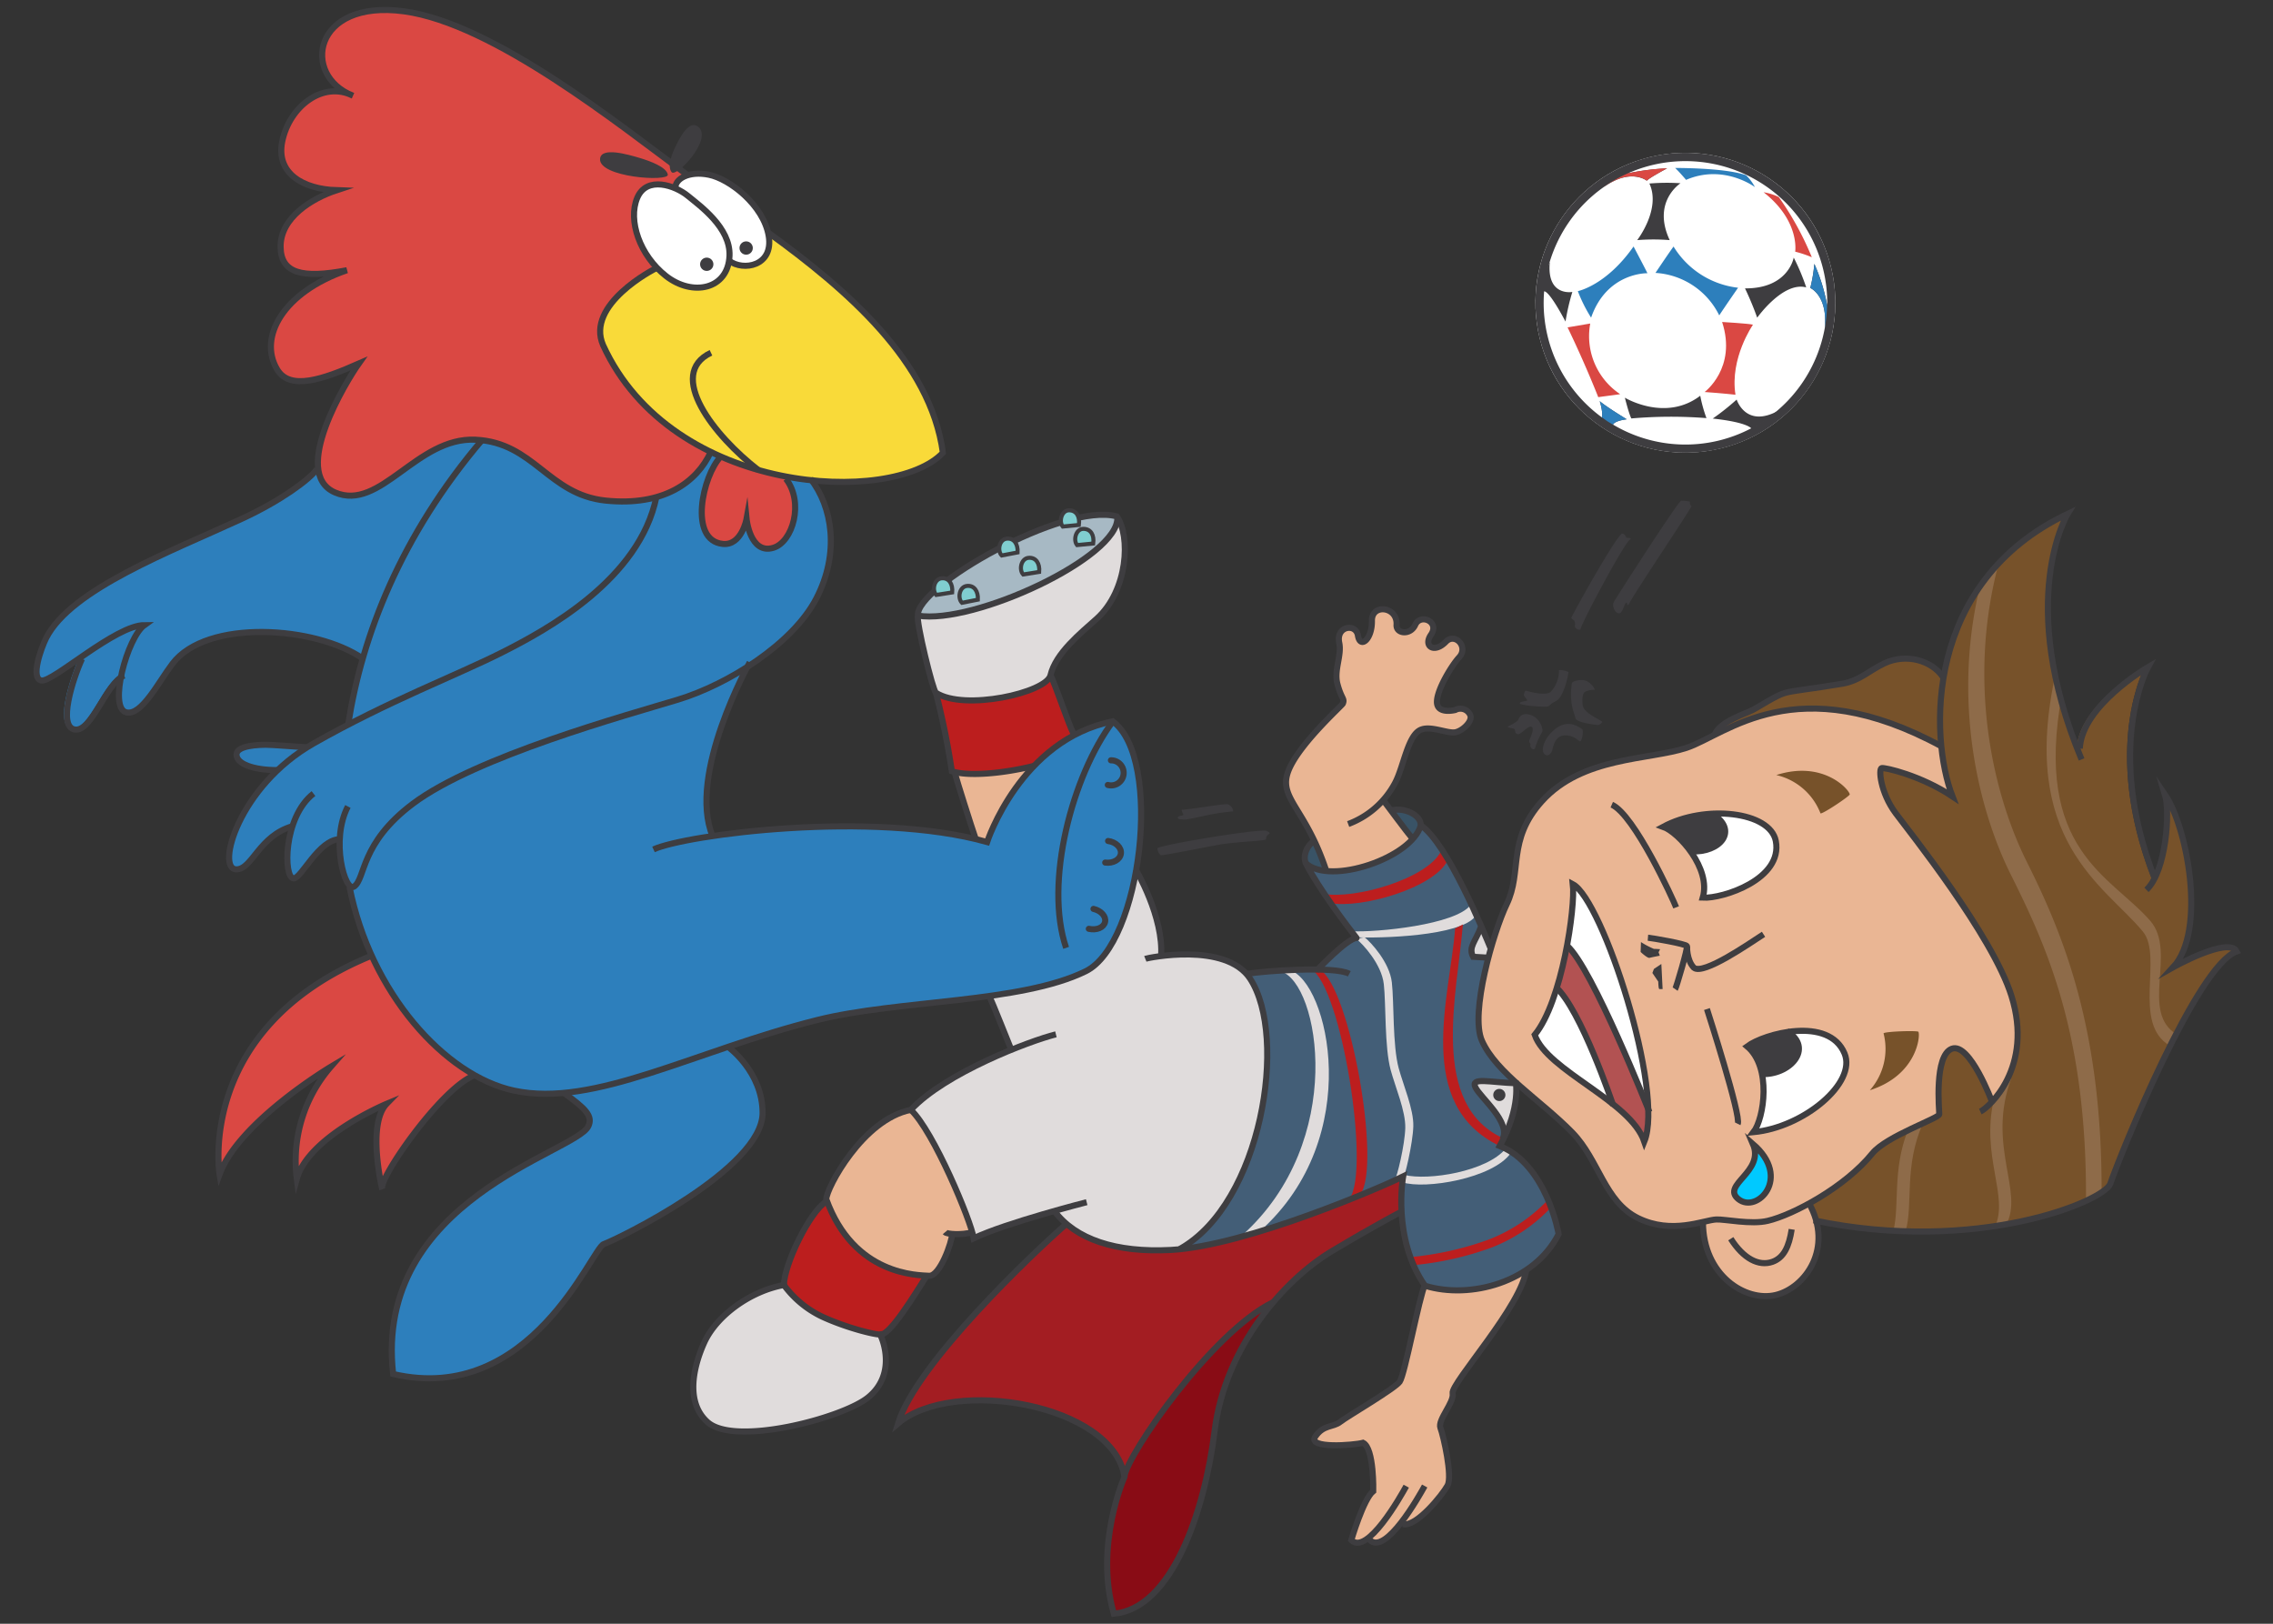 <svg id="Final" xmlns="http://www.w3.org/2000/svg" viewBox="0 0 560 400"><rect x="0" y="0" width="560" height="400" fill="#333333" stroke="none"/><defs><style>.cls-1{fill:#da4843;}.cls-1,.cls-10,.cls-11,.cls-12,.cls-13,.cls-14,.cls-15,.cls-16,.cls-18,.cls-19,.cls-2,.cls-21,.cls-22,.cls-23,.cls-3,.cls-4,.cls-5,.cls-6,.cls-7,.cls-8,.cls-9{fill-rule:evenodd;}.cls-2{fill:#77522a;}.cls-3{fill:#eab694;}.cls-4{fill:#e0dcdc;}.cls-5{fill:#f9da39;}.cls-17,.cls-6{fill:#fff;}.cls-7{fill:#a31d22;}.cls-8{fill:#890c15;}.cls-9{fill:#bc1e1e;}.cls-10{fill:#a7b9c4;}.cls-11{fill:#435e77;}.cls-12,.cls-20{fill:#3e3d40;}.cls-13{fill:#00c9ff;}.cls-14{fill:#b25252;}.cls-15{fill:#8e6b49;}.cls-16{fill:#395366;}.cls-18{fill:#2d7fbc;}.cls-19,.cls-21,.cls-23{fill:none;stroke-width:1.5px;}.cls-19,.cls-21,.cls-22,.cls-23{stroke:#3e3d40;}.cls-19,.cls-21,.cls-22{stroke-miterlimit:10;}.cls-21{stroke-linecap:round;}.cls-22{fill:#80ced0;}.cls-23{stroke-linejoin:round;}</style></defs><title>Super_victor</title><path class="cls-1" d="M91.76,235.78l-0.29-.33C48.13,253.22,54.1,289.28,54.1,289.28c4.76-13,27.44-26.53,27.44-26.53a35.22,35.22,0,0,0-8.42,27.63c2.93-10.43,22.14-18.48,22.14-18.48-4.94,5.12-1.1,21-1.1,21-1.1-2.38,14.47-24.87,22.7-28l-0.09-.1C107,259.24,97.79,248.87,91.76,235.78Z"/><path class="cls-2" d="M535.35,238.29c8.32-9,3.59-34.41-2-42.56,1.3,4.24.33,18.92-4.57,23.48l1.3-2.94c-12.56-32.29-1.63-52-1.63-52s-16.25,9.42-16.79,20c0.37,0.94.74,1.87,1.14,2.83l-1.14-2.77v-0.06c-14.69-37.48-2.29-57.67-2.29-57.67C489.63,136,481.32,152,478.83,167l-0.09-.11c-2.74-4.15-9.09-6-14.5-3.44-3.85,1.83-6,4.22-10.27,5-8.11,1.38-11.91,1.63-14.22,2.29s-6.19,3.3-8.09,4.26-8.14,2.89-9.24,6.1h0l0.91-.45,0.4-.2,0.82-.4,1-.49,0.52-.24,0.78-.35,0.55-.24,0.84-.36,0.53-.22,1.09-.42,0.33-.13,1.47-.52,0.4-.13,1.15-.37,0.52-.15,1.15-.32,0.5-.13,1.51-.35,0.18,0q0.87-.19,1.78-0.34l0.41-.06,1.42-.21,0.56-.07,1.41-.14,0.54,0c0.62,0,1.26-.08,1.9-0.1h0.08c0.68,0,1.38,0,2.09,0l0.5,0,1.64,0.07,0.67,0,1.63,0.15,0.63,0.07c0.73,0.09,1.48.19,2.23,0.32h0.07c0.79,0.13,1.59.29,2.41,0.46l0.65,0.15q0.9,0.2,1.83.44l0.82,0.22q0.91,0.24,1.84.53l0.77,0.23c0.85,0.27,1.71.55,2.58,0.86l0.08,0c0.9,0.32,1.82.67,2.74,1l0.83,0.34q1,0.41,2,.86l1,0.45c0.68,0.31,1.36.64,2.06,1l0.92,0.45c1,0.5,2,1,3,1.58a56.37,56.37,0,0,0,1.08,6.69l0.7,5c-7.54-4.73-15.69-6.55-16.47-6.39s-0.33,6,3.42,11.09l0.41,0.54,0.21,0.28,0.3,0.39,0.3,0.4,0.09,0.12,0.1,0.13,0.51,0.66,1.07,1.4,0,0,0,0,0.43,0.56,0.27,0.36v0l0.12,0.16h0l0.63,0.83v0l0.05,0.07h0v0l1.12,1.49,0.28,0.37,1.12,1.5,0.4,0.54,1.18,1.6,0.35,0.48,1.11,1.52,0.33,0.45,1.28,1.79,0.37,0.51,1.35,1.92,0.31,0.45,0.43,0.61,0,0.07,0.67,1,0.46,0.67,0.15,0.21,0.09,0.13,1.28,1.91h0v0h0l0.05,0.08h0c1.25,1.89,2.48,3.81,3.65,5.72h0l0.6,1h0l0.34,0.57h0l0.54,0.91h0l0.78,1.36,0.08,0.15h0l0.41,0.73h0l0.43,0.78h0q0.47,0.86.91,1.7h0q0.39,0.75.76,1.49l0.14,0.28h0l0.44,0.91h0l0.27,0.58h0l0.49,1.09,0.15,0.34h0q0.51,1.17.92,2.28h0l0.1,0.27c0.18,0.5.35,1,.5,1.46,0.21,0.68.4,1.35,0.56,2h0c0,0.19.09,0.37,0.13,0.56h0c0,0.15.06,0.3,0.1,0.46,0.12,0.54.23,1.07,0.32,1.59s0.19,1.18.25,1.75h0c0,0.11,0,.23,0,0.34h0q0.07,0.74.11,1.45h0c0,0.75,0,1.49,0,2.2h0c0,0.17,0,.32,0,0.49q0,0.89-.15,1.74c0,0.32-.08.64-0.13,1h0c0,0.14,0,.28-0.07.42h0c-0.09.49-.18,1-0.29,1.44h0v0h0c-0.11.45-.23,0.89-0.36,1.33h0l-0.12.38h0q-0.16.51-.34,1h0l-0.11.31h0q-0.23.62-.49,1.2h0l-0.1.23h0q-0.21.47-.44,0.91h0l-0.16.32h0q-0.24.45-.48,0.88h0l-0.09.16h0c-0.19.33-.39,0.65-0.59,1h0l-0.16.24h0l-0.47.67h0l-0.16.23h0c-0.2.27-.4,0.53-0.6,0.78h0a2.35,2.35,0,0,1-.28.29l-0.66.69-0.22-.56c-0.67-.44-1-2.11-1-2.45-1.67-3.74-4.75-9.69-7.61-10.1l-0.28,0H481.4a2.08,2.08,0,0,0-.52.11c-4.4,1.63-3.1,15.17-3.1,16.14s-13,5.38-16.47,9.62c-0.46.58-1,1.14-1.48,1.7l-0.5.52c-0.37.38-.74,0.77-1.13,1.14l-0.6.56c-0.39.36-.79,0.72-1.19,1.07l-0.59.51q-0.68.57-1.38,1.12l-0.47.37q-0.93.72-1.89,1.39h0a67,67,0,0,1-6.33,4,19.23,19.23,0,0,1,1.74,4.25h0c40,8.2,70.94-4.88,72.4-9.1,2.74-7.92,21.36-53.81,31.15-57.24C549,230.62,535.35,238.29,535.35,238.29Z"/><path class="cls-3" d="M240.34,206.69c1,0.23,2,.48,2.91.74a54.17,54.17,0,0,1,13.6-20.73l-21.58,3.83c0.5,1.88,4.05,13.08,5.06,16Z"/><path class="cls-4" d="M308,241.09c-4.36-6.63-15.68-6.34-21.79-5.59l-0.15.2c0.68-8.86-5-19.38-6.1-21.26-2,11.52-6.42,21.9-12.44,24.85-6.27,3.07-14.66,4.82-23.76,6.11,0.75,1.63,4.57,11.15,5.4,13.22-8.62,3.51-19.3,8.91-24.76,14.8,5.6,5.27,14.82,27.34,15.48,31.63,4.64-2.22,13.41-4.9,19.87-6.73,5.22,7,15.13,10.32,28.69,9.61q1-.05,2.15-0.16l0.09-.1C310.87,296.37,317.39,255.38,308,241.09Z"/><path class="cls-1" d="M183.52,53.18c-4.68-3.32-9.16-6.42-13.14-9.33-16.44-12-48.23-38-70.82-41.06S74.18,18.61,86.93,23.65c-7.44-3.72-15.66,2.7-17.41,11.29-1.59,7.84,5.18,11.69,13.42,12-6.11,2-13.93,6.73-13.82,14,0.1,6.38,5.18,7.84,16.34,5.71C69.66,72,63.64,83.12,68.25,91c3.18,5.4,11.38,2.46,20.15-1.39-2.92,4.12-17,27-5.85,31.76s20.08-13.71,34.57-13,17.92,13.61,32.13,15,22.41-4.54,25.87-12l0.73,0.35c-11.33-5.34-21.47-14-27.26-26.63-4.4-10,12.48-18.73,13.15-19l22.67-13.17"/><path class="cls-1" d="M177.59,112.46c-4.52,4.74-8,20.67.49,21.53,4.64,0.48,5.85-6.17,5.85-6.17s0.87,8.8,6.55,7.14c4.87-1.42,7.66-11.24,3.15-17"/><path class="cls-5" d="M170.38,43.85c21.66,15.81,57.8,37.3,61.92,67.68-12.22,13-66.7,10.72-83.71-26.49-4.4-10,12.48-18.73,13.15-19"/><path class="cls-6" d="M189.39,58.15c-1.27-7.62-9.69-14.09-14.74-15.09-4.9-1-8.42,1-8.26,3.36h0c-3.37-1.47-7.72-1.79-9.43,2.32-2.31,5.55.65,14.27,7.13,19.31,6.16,4.79,14.39,3.49,15.51-3.84h0C183.11,66.9,190.63,65.54,189.39,58.15Z"/><path class="cls-7" d="M345.69,289.82c-4.57,2.28-38.49,17.12-57.24,18.1-11.31.59-20.08-1.63-25.71-6.45-8.92,7.79-37,34.64-41.5,49.18,13.54-11.53,53-4.76,55.79,13.16,0,0-7.52,16.8-2.63,33.72,14.17-1.25,22.31-24.82,24.82-45,2.58-20.8,17.15-37.32,29-44.38,10.91-6.52,17-9.65,17-9.65l0.07-.22A41,41,0,0,1,345.69,289.82Z"/><path class="cls-8" d="M313.63,320.82c-14.92,7.27-36,36.73-36.73,42.37h0c0,0.21.1,0.41,0.14,0.61,0,0-7.52,16.8-2.63,33.72,14.17-1.25,22.31-24.82,24.82-45,1.55-12.49,7.42-23.43,14.42-31.71h0Z"/><path class="cls-4" d="M174.3,350.31c-5.58-5-3.41-13.84-.75-19.67C176.61,324,185,318,193.14,316.56a24.89,24.89,0,0,0,9.5,7.83c6.17,2.83,13.25,4.5,14.17,4.33,0.83,1.5,4,10-3,15.58C207.45,349.38,181,356.34,174.3,350.31Z"/><path class="cls-9" d="M203.75,295.83l-0.17.17c-4.1,2.47-10.44,15.65-10.44,20.57a24.9,24.9,0,0,0,9.5,7.83c6.17,2.83,13.25,4.5,14.17,4.33,2.27,0.67,8.88-10.36,11.52-14.47l0,0C224.58,314.05,210.27,313.23,203.75,295.83Z"/><path class="cls-3" d="M239.53,303.55c-1.86-6.47-10-25.32-15.13-30.14-11.79,2.27-20.83,19.34-20.83,22,6.81,18.87,22.68,18.71,25.32,18.87s5.67-8.39,5.67-10.28h0a3.45,3.45,0,0,1-1.72-.42l1.72,0.42A14.69,14.69,0,0,0,239.53,303.55Z"/><path class="cls-9" d="M254.82,188.68a39.67,39.67,0,0,1,9.71-7.48l0-.45c-1.27-2.41-4.4-11.87-5.66-14.4-1,4.31-21.27,8.86-28.24,4.31A188.89,188.89,0,0,1,234.51,190C238.42,191.29,246.62,190.69,254.82,188.68Z"/><path class="cls-4" d="M230.58,170.65c-0.76-.5-4.94-17.6-4.43-19-0.76-7,35.84-28,49-24.44,3.42,4.81,2.79,18.24-4.94,25.2-4,3.58-10.11,8.47-11.4,13.93C257.81,170.65,237.55,175.21,230.58,170.65Z"/><path class="cls-10" d="M275.16,127.22c-13.17-3.55-49.77,17.48-49,24.44,13.8,2.28,49.64-14.44,49.13-24.19v0C275.25,127.38,275.21,127.29,275.16,127.22Z"/><path class="cls-11" d="M367.21,233.53c-1.45-3.46-10.59-25.86-17.17-30.21-2.23,8-22.29,14.83-28.31,9.36,3,6,10.37,15.72,12.48,18.39-2.34.11-9.81,8-9.81,8l0.22-.27a121.09,121.09,0,0,0-17.28,1v0.38a9.75,9.75,0,0,1,.64.83c5.8,8.82,5.53,27.8-.26,43.7h0c-0.2.54-.4,1.08-0.61,1.61l-0.17.43c-0.21.52-.42,1-0.64,1.54l-0.13.3q-0.69,1.56-1.45,3.06l-0.11.21c-0.21.41-.43,0.82-0.66,1.23l-0.4.72q-0.32.56-.64,1.1l-0.5.82c-0.21.33-.41,0.66-0.62,1q-0.53.81-1.09,1.58l-0.55.73c-0.25.33-.5,0.66-0.76,1l-0.57.69c-0.28.34-.57,0.66-0.87,1l-0.51.56c-0.46.48-.92,1-1.4,1.4l-0.33.3q-0.59.54-1.2,1l-0.52.41q-0.56.44-1.14,0.84l-0.5.35c-0.55.37-1.1,0.71-1.67,1l-0.09.09c19.08-1.9,50.69-15.73,55.09-17.93,0,0-2.77,15.17,5.38,26.91C362.16,320.15,378,315.91,384,304c0,0-2.94-17.12-14.51-21.69,4.67-8.49,4.17-14.3,4-15.69-3.63-3.29-6.73-6.62-8.36-10.28-1.94-4.37-.2-14.26,2.17-22.56Z"/><path class="cls-4" d="M366.65,235.93h0c0.19-.72.38-1.43,0.58-2.13l-0.05-.26c-0.35-.83-1.14-2.76-2.23-5.26l-0.13.11c-1.35,3.6-3.15,4.95-1.91,7.31Z"/><path class="cls-9" d="M381.83,297.75a39.71,39.71,0,0,1-14.54,9.65,76.93,76.93,0,0,1-19.05,4.26l-0.63-2a76.93,76.93,0,0,0,19.05-4.26,39.71,39.71,0,0,0,14.54-9.65Z"/><path class="cls-9" d="M356.64,212c-3.37,6.75-21.26,11.92-29,10.46L326,220.18c7.76,1.46,25.65-3.71,29-10.46Z"/><path class="cls-4" d="M363.5,225.69c-3.6,4.95-23.65,5.51-29.61,5.18L333,229.4c6,0.34,25.76-1.57,29.36-6.52Z"/><path class="cls-4" d="M334.18,231.3c1.57,1.24,6.19,6.19,6.75,11.14s0.15,15.46,1.69,21.15c1.12,4.16,3.71,10.12,3.6,14.29s-2.06,12.27-2.63,12.84l1.91,0.11c0.56-.56,2.59-9.22,2.7-13.39s-2.47-10.12-3.6-14.29c-1.54-5.69-1.12-16.2-1.69-21.15s-5.17-9.9-6.75-11.14Z"/><path class="cls-9" d="M332.45,295.32c5.29-7-2-52.42-9.45-56.58l2.14,0.11c7.42,4.16,15.3,48.37,10,55.35Z"/><path class="cls-4" d="M305.9,304.43c26.1-23.29,19.12-62.32,9.67-65.13l2.14-.34c9.45,2.81,18.79,41.06-7.31,64.35Z"/><path class="cls-9" d="M369.5,282.32c-21.19-10.17-12.3-36.6-11-53.59l1.91-1c-1.35,17-8.55,44.66,10.35,52.87Z"/><path class="cls-4" d="M346,289.44c5.84,1.46,20.37-.83,25-6.53l1.18,1.18c-4.38,6.19-21.06,9-26.69,7.16Z"/><path class="cls-3" d="M357.88,343.26c-0.5-2.48,16.88-21.36,18.13-30.39a30.61,30.61,0,0,1-24.94,3.86L351,316.6c-1.57,4-4.92,22.06-6.14,23.77s-12.91,8.52-14.67,9.9-4.14.63-6.14,3.64,9.4,2.13,11.78,1.5c2.76,1.38,2.51,11.91,2.51,11.91-2.38,1.88-5.41,12.07-5.41,12.07,1.16,1.16,2.7.66,4.33-.65l0.2,0.62c1.93,1.93,4.95-.72,7.66-4.19l0.48,0.3c3.38,0.75,9.78-7.27,11-9.53s-1-12.16-1.76-14.17S358.33,345.47,357.88,343.26Z"/><path class="cls-4" d="M370.13,280.7l0.19,0c3.6-7.26,3.37-12.29,3.16-13.88-6.56-.24-11.22-1.55-10,1S372.38,276.54,370.13,280.7Z"/><path class="cls-3" d="M495.56,245.3c-1.94-6.16-6.59-14.15-11.61-21.73h0l-1.3-1.94-0.09-.13-1.27-1.86,0-.07c-5.09-7.38-10.14-13.93-12.79-17.39l-0.13-.17-0.38-.49-0.33-.43-0.19-.25-0.41-.55c-3.75-5.06-4.24-10.93-3.42-11.09s8.93,1.66,16.47,6.39l-0.7-5a56.37,56.37,0,0,1-1.08-6.69c-35.92-19.49-53-2.85-62.79.37-9.23,3-25.69,2.09-35.65,13.18-8.63,9.61-4.74,17.25-8.64,25.34-3.28,6.81-9.12,26.84-6.11,33.61,3.59,8.09,14.38,14.56,22.28,22.64,6.66,6.82,7.88,17,16.2,21.1s16.14,0.49,19.24.33h0.35l-3.62.66c0,13,10.47,19.74,17.94,17.94,7.27-1.76,14.3-11.51,8.21-22.55,5.57-3.07,11.62-7.43,15.6-12.35,3.42-4.24,16.47-8.64,16.47-9.62s-1.3-14.51,3.1-16.14c3.22-1.19,6.88,6,8.61,9.94,0,0,.59,4.07,2.22,2.07C495.31,265.92,499.37,257.42,495.56,245.3Z"/><path class="cls-6" d="M430.44,257.77c4.2-3.13,20.11-7.55,24,1.75,3.05,7.25-10.07,18.23-22.43,19.38C434.62,275.52,436.54,262.88,430.44,257.77Z"/><path class="cls-6" d="M419.51,221.14c4.94,0.27,19.77-4.57,18-13.95-1.39-7.3-17.45-9.08-27.77-3.51C413.51,205,421.64,213.93,419.51,221.14Z"/><path class="cls-2" d="M464.05,254.55c0.48-.48,8.35-0.71,8.58-0.38,0.53,0.79-.21,10.65-11.95,14.4A15.37,15.37,0,0,0,464.05,254.55Z"/><path class="cls-2" d="M448.52,200.38c0.68,0.11,7.21-4.28,7.2-4.68,0-1-6.36-8.54-18.09-4.77A15.37,15.37,0,0,1,448.52,200.38Z"/><path class="cls-12" d="M434.09,264.59c6.89,0.23,12.68-6.24,6.43-10.38-4.27.62-8.27,2.21-10.08,3.57A11.66,11.66,0,0,1,434.09,264.59Z"/><path class="cls-12" d="M421.83,200.46a29.26,29.26,0,0,0-12.11,3.22c1.8,0.63,4.59,3,6.78,6h0.09C423.69,210.17,428.5,204.64,421.83,200.46Z"/><path class="cls-13" d="M431.86,281.8c3,6.91-7.94,10.08-3.57,13.6C432.87,299.08,441.56,290.16,431.86,281.8Z"/><path class="cls-6" d="M387.5,217.81c7.36,3.9,22.63,51.05,17.61,63.43-3.46-10.14-23.92-17.4-27-26.31C384.85,246.75,388.17,223.39,387.5,217.81Z"/><path class="cls-14" d="M405.11,281.24a20.8,20.8,0,0,0,1-8c-2-4.91-14.28-35.28-20-40.3a96,96,0,0,1-2.52,10.45c5.73,5.52,12.73,25.55,13.76,28.53C400.94,274.83,404,277.87,405.11,281.24Z"/><path class="cls-15" d="M506.56,165.36c-9.4,41.82,12,52.75,21.37,64.11,5.08,6.13-2.8,22.68,6.67,28.14l1.85-2.68c-9.47-5.46,0-20.4-6.69-28.09C520.09,215.71,500.89,209.56,508,171Z"/><path class="cls-15" d="M492.1,140a50.6,50.6,0,0,0-4.72,6.25c-6.06,27.36,0,53.08,8,69.16,9,18,18.74,39.49,18.55,80.16l3.84-1.34c0.19-40.67-9.4-63.88-18.42-81.91C491,195.61,484.83,168.52,492.1,140Z"/><path class="cls-15" d="M494.2,301.8c4.61-8.2-4.84-19.54,1.32-36.16l-0.12,0-0.25.53-0.16.32q-0.24.45-.48,0.88l-0.09.16c-0.19.33-.39,0.65-0.59,1l-0.16.24-0.47.67-0.17.23c-0.2.27-.4,0.53-0.6,0.78h0l-1,1-0.21-.54c-3.23,13.95,3.79,23.89.26,31.3Q492.87,302,494.2,301.8Z"/><path class="cls-15" d="M473.76,276.71c-1.13.52-2.41,1.11-3.72,1.74-3.86,9.8-2,18.47-3.56,24.7,1,0.05,2,.1,3,0.13C471.41,296.73,469,287.34,473.76,276.71Z"/><path class="cls-3" d="M347.92,206.83l-0.21-.6c-0.51-.51-7-9.21-7-9.21l0.22-.13a21.88,21.88,0,0,0,2.81-4.1c2.14-4.09,3.13-11.95,6.47-13.1,2.45-.89,6.38,1,8.28.7,1.69-.25,4.34-2.62,3.75-4.19a2.63,2.63,0,0,0-3.69-1.31s-4.46,1.16-4.53-1.92,3.77-9.23,5.42-11c2.49-2.63-1-6.22-3.22-3.88-2.86,2.95-5.64,1.1-3.66-1.76,2.2-3.18-2.61-5.27-3.88-2.42-1.17,2.63-4.76,2.27-4.61,0,0.29-4.54-6.14-5.25-6.07-1,0.07,4.61-2.89,7-3.44,3.66-0.51-3.15-5.47-2.33-4.61,1.76,0.67,3.17-1.36,6.74-.44,10.17,1,3.73,1.85,3.54,1.33,4.81-0.22.53-11.63,10.71-13.64,17.22-1.94,6.28,4.54,8.76,9.55,24C333.47,215.23,343.45,211.65,347.92,206.83Z"/><path class="cls-16" d="M347.92,206.83a18.47,18.47,0,0,1-3.36,2.77h0c2.77-1.83,4.84-4,5.48-6.28,0.11-2.49-4-4.56-7.34-3.65,2,2.6,4.68,6.23,5,6.55Z"/><path class="cls-16" d="M331.77,214.4h0a21.12,21.12,0,0,1-5,.18A21,21,0,0,0,331.77,214.4Z"/><path class="cls-16" d="M325.73,214.43q0.49,0.09,1,.14a63.58,63.58,0,0,0-3-7.45c-1.93,1.32-2.83,3.8-2.05,5.56Z"/><ellipse class="cls-17" cx="415.23" cy="74.6" rx="36.94" ry="36.92" transform="translate(-5.85 100.59) rotate(-13.72)"/><path class="cls-18" d="M274.19,177.71c-22.75,4.55-30.94,29.73-30.94,29.73-20.16-5.64-49.46-4.15-67.42-1.51l-0.26,0c-5.42-13,5.14-35.14,8.29-41.22l0-.3c7.33-4.66,13.92-10.63,17.23-17,5.72-11,4-22.24-1.19-29.13a77.52,77.52,0,0,1-11.12-2l4.82,1.64c4.52,5.79,1.73,15.61-3.15,17-5.68,1.66-6.55-7.14-6.55-7.14s-1.2,6.64-5.85,6.17c-8.48-.87-5-16.8-0.49-21.53l0.22,0.08c-0.72-.31-1.43-0.62-2.14-1l0.17,0.09-0.73-.35c-3.45,7.49-11.65,13.45-25.87,12s-17.65-14.32-32.13-15-23.41,17.78-34.57,13a6.76,6.76,0,0,1-4.14-5.84l-0.31.11c-1.92,2.61-8.91,7.78-18.48,12.2-17.53,8.09-42.07,17.29-48.24,29.4-1.23,2.42-3.94,10-1.16,10.46,1.23,0.21,4.93-2.42,9.29-5.44-2.29,5-6,16.67-1.8,17.4s7.72-11.48,12.19-13.29h0c-1,4.54-.89,8.66,1.22,9.17,3.76,0.9,7.91-7.43,11.39-12,8.46-11.11,35.34-9.28,46.88-1.25h0a132.14,132.14,0,0,0-3.6,16.26c-2.8,1.46-5.66,3-8.55,4.64q-0.83.48-1.63,1h0c-3.05-.17-8.42-0.63-10.07-0.63s-7.31.13-7.31,2.42,4.18,3.87,10,3.82l0.71-.54c-11.79,10.82-15,25-10.75,25,3.93,0,5.49-8.22,13.83-10.63l0-.12c-2.06,6.23-1.46,13,.25,13,1.91,0,6.15-9.54,11.34-9.65l0-.15c-0.26,5.07,1,9.89,2.34,11.43,0.07,0.36.13,0.72,0.2,1.08a75.85,75.85,0,0,0,5.22,16.37h0l0.29,0.33c6,13.08,15.28,23.46,25,29l0.09,0.1h0a35.4,35.4,0,0,0,9.83,3.82,40.63,40.63,0,0,0,12.32.55h0c5.16,3.75,7.2,5.63,5.93,8.2-3.22,6.51-52.94,18-48.07,61,34,7.89,48.9-30.92,51.88-32,3.37-1.18,39.13-18.58,39.14-32.32,0-10.12-8.46-16.24-8.47-16.24,7-2.35,14.31-4.7,22-6.62,20-5,50-4.16,66.12-12C281.3,232.52,286.62,186.81,274.19,177.71Z"/><path class="cls-12" d="M451.12,65.84A36.94,36.94,0,1,0,424,110.47,36.93,36.93,0,0,0,451.12,65.84Zm-27.58,42.67a34.82,34.82,0,0,1-26.15-3.92c0.54-1,3.38-1.3,3.38-1.3-5.62-3.45-6.64-4.47-6.64-4.47,0.73,2.44.64,3.54,0.53,4a34.9,34.9,0,0,1,.83-57l-0.32.25c6.64-4.75,10.55-1.55,10.55-1.55,0.62-.73,5-3.05,5-3.05a58,58,0,0,0-9.7,1.25,34.93,34.93,0,0,1,49.15,32.5A44.66,44.66,0,0,0,447,65a37.48,37.48,0,0,1-1,5.94s4.29,1.82,3.59,9.77A34.93,34.93,0,0,1,423.53,108.51Z"/><path class="cls-12" d="M438.15,101.16a33.07,33.07,0,0,1-6.58,4.5s-0.57-1.57-9.6-2.55a60.18,60.18,0,0,0,5.89-4.68s2.24,7.17,10.29,2.73h0Z"/><path class="cls-12" d="M420.43,103a113.18,113.18,0,0,0-18.51.08s-0.43-.54-1.6-5.11c0,0,10,6.06,18.57-.48a35.4,35.4,0,0,0,1.53,5.51h0Z"/><path class="cls-1" d="M427.57,97.24s-3.34-.37-7.6-0.67c0,0,8-5.93,4.31-17.25,0,0,6.81.4,7.6,0.67,0,0-5.74,8.21-4.31,17.25h0Z"/><path class="cls-18" d="M405.84,67.31S395.9,67.05,392,78.25a36.92,36.92,0,0,1-3.27-6.53s7-1.38,13.73-11c0,0,2.92,5.53,3.41,6.57h0Z"/><path class="cls-12" d="M385.7,79.19a53.84,53.84,0,0,1,1.68-7.27s-6.37,1.19-5.55-7.31c0,0-1.22,1.85-1.64,7.34,0,0,.55-2,5.5,7.25h0Z"/><path class="cls-18" d="M428.21,70.88s-3.36,4.84-4.64,6.81a18.75,18.75,0,0,0-15.71-10.46s2.91-4.37,4.45-6.5a21.47,21.47,0,0,0,15.9,10.15h0Z"/><path class="cls-12" d="M411.36,59.15a51.38,51.38,0,0,0-8,0s5.93-7.64,3-13.94a51.78,51.78,0,0,1,7.67-.07s-7.1,4.52-2.67,14h0Z"/><path class="cls-12" d="M445,70.8a52.52,52.52,0,0,0-3.08-7.35s-1.28,7.66-12,7.59a75.34,75.34,0,0,1,3,7.22s6.37-9,12.09-7.46h0Z"/><path class="cls-1" d="M446.38,63.37a28.18,28.18,0,0,0-4.1-1.37s1.24-7.55-7.78-14.64a13.32,13.32,0,0,1,3.74,1.18,74.74,74.74,0,0,1,8.14,14.83h0Z"/><path class="cls-18" d="M432.35,46.08s-7.68-5.76-16.95-1.77c0,0-1.81-2.14-2.7-2.93,0,0,12.42-.07,17.48,1.79a11.55,11.55,0,0,1,2.17,2.9h0Z"/><path class="cls-18" d="M397.39,104.59c0.54-1,3.38-1.3,3.38-1.3-5.62-3.45-6.64-4.47-6.64-4.47,0.73,2.44.64,3.54,0.53,4q1.32,1,2.72,1.8h0Z"/><path class="cls-18" d="M447,65a37.48,37.48,0,0,1-1,5.94s4.29,1.82,3.59,9.77a34.7,34.7,0,0,0,.54-5.49A44.66,44.66,0,0,0,447,65h0Z"/><path class="cls-1" d="M405.73,44.51c0.62-.73,5-3.05,5-3.05a58,58,0,0,0-9.7,1.25,34.66,34.66,0,0,0-5.54,3.09l-0.32.25c6.64-4.75,10.55-1.55,10.55-1.55h0Z"/><path class="cls-1" d="M393.77,97.86s-3-7.72-7.43-16.93l-0.14-.28,5.59-.95a15.48,15.48,0,0,0-.25,2,17.16,17.16,0,0,0,7.14,15.07l0.47,0.34-5.38.72h0Z"/><path class="cls-19" d="M85.82,178.25c3.4-21.62,12.88-46.27,33.07-70"/><path class="cls-19" d="M161,209.25c7.89-3.64,54-9.71,82.2-1.82,0,0,8.19-25.18,30.94-29.73,12.44,9.1,7.11,54.81-6.67,61.57-16.08,7.89-46.14,7-66.12,12-30.33,7.58-54.9,21.63-74.69,17.4-17.05-3.64-35.39-24.11-40.55-50.19"/><path class="cls-19" d="M274.19,177.71c-10,13.35-17,39.69-11.53,55.79"/><path class="cls-19" d="M175.57,206c-6.33-15.21,9.14-42.82,9.14-42.82"/><path class="cls-19" d="M139,269.28c5.16,3.75,7.2,5.63,5.93,8.2-3.22,6.51-52.94,18-48.07,61,34,7.89,48.9-30.92,51.88-32,3.37-1.18,39.13-18.58,39.14-32.32,0-10.12-8.47-16.24-8.47-16.24"/><path class="cls-19" d="M116.87,264.91c-8.23,3.15-23.8,25.64-22.7,28,0,0-3.84-15.92,1.1-21,0,0-19.21,8-22.14,18.48a35.22,35.22,0,0,1,8.42-27.63S58.85,276.29,54.1,289.28c0,0-6-36.06,37.38-53.82"/><path class="cls-19" d="M189.35,57.36c19.29,14,39.9,31.67,42.95,54.17-12.22,13-66.7,10.72-83.71-26.49-4.4-10,12.48-18.73,13.15-19"/><path class="cls-19" d="M175.12,111.32c-3.45,7.49-11.65,13.45-25.87,12s-17.65-14.32-32.13-15-23.41,17.78-34.57,13,2.92-27.64,5.85-31.76c-8.77,3.85-17,6.79-20.15,1.39C63.64,83.12,69.66,72,85.47,66.57c-11.16,2.13-16.25.67-16.34-5.71-0.11-7.22,7.71-12,13.82-14-8.24-.27-15-4.12-13.42-12,1.75-8.6,10-15,17.41-11.29C74.18,18.61,77-.26,99.56,2.79c22,3,52.95,27.87,69.73,40.26"/><path class="cls-19" d="M199.67,117.93c5.4,6.86,7.27,18.28,1.45,29.5S179.3,168.63,167,172.36s-49.85,14-65.33,25.67c-13,9.78-11.56,18.34-14.42,20.36C85,220,81.36,206.94,85.71,198.67"/><path class="cls-19" d="M83.69,206.73c-5.19.11-9.43,9.65-11.34,9.65-2.54,0-2.65-15,4.88-20.89"/><path class="cls-19" d="M72.06,203.53c-8.33,2.41-9.9,10.63-13.83,10.63-5.09,0,.56-20.52,19-31s35.3-16.8,46.43-22.42,33.93-18,38.07-38.4"/><path class="cls-19" d="M68.27,189.71c-5.86,0-10-1.53-10-3.82s5.65-2.42,7.31-2.42,7,0.46,10.07.63"/><path class="cls-19" d="M89.38,162.23c-11.54-8-38.42-9.87-46.88,1.25-3.48,4.57-7.63,12.91-11.39,12-4.47-1.07.24-18.47,4.47-21.49-7.13,0-22.59,14.13-25.37,13.65s-0.07-8,1.16-10.46c6.17-12.11,30.71-21.31,48.24-29.4,9.57-4.42,16.56-9.59,18.48-12.2"/><path class="cls-19" d="M20.2,162.31c-2.29,5-6,16.67-1.8,17.4s7.72-11.48,12.19-13.29"/><path class="cls-19" d="M177.59,112.46c-4.52,4.74-8,20.67.49,21.53,4.64,0.48,5.85-6.17,5.85-6.17s0.87,8.8,6.55,7.14c4.87-1.42,7.66-11.24,3.15-17"/><path class="cls-19" d="M186.79,115.76C176,107.42,164,92.21,175.16,86.9"/><path class="cls-19" d="M179.73,63c-0.35,8.39-9.15,10.08-15.64,5S154.65,54.29,157,48.74s9.41-3,12.44-.51S180,56.09,179.73,63Z"/><path class="cls-19" d="M179.61,64.22c3.51,2.67,11,1.32,9.78-6.08-1.27-7.62-9.69-14.09-14.74-15.09-4.9-1-8.42,1-8.26,3.36"/><circle class="cls-20" cx="174.12" cy="65.1" r="1.64"/><circle class="cls-20" cx="183.83" cy="61.1" r="1.64"/><path class="cls-12" d="M147.84,39.09c-0.47,4.61,17,5.77,16.69,3.92s-4.36-3.32-6.82-4.07C154.55,38,148.13,36.16,147.84,39.09Z"/><path class="cls-12" d="M172.09,31.29c3.54,3.06-5.52,12.6-6.64,11.1s0.11-4.54,1-6.3C167.49,33.82,169.84,29.34,172.09,31.29Z"/><path class="cls-21" d="M273.7,187.3a3.09,3.09,0,1,1-.77,6.07"/><path class="cls-21" d="M269.4,223.9c1.89,0.43,3.17,1.88,2.85,3.24s-2.09,2.1-4,1.67"/><path class="cls-21" d="M273,207.17c1.94,0.26,3.35,1.66,3.15,3.13s-1.93,2.45-3.86,2.19"/><path class="cls-12" d="M290.24,201.59c-0.35-.71,1.25-0.58,1.29-0.85s-0.62-1.16-.31-1.29c0.89,0.13,10.42-1.51,11.22-1.34a2,2,0,0,1,1.38,1.78c-5.61.4-10.56,2.09-12.25,2C290.77,201.81,290.37,201.86,290.24,201.59Z"/><path class="cls-12" d="M285.14,209c0.28-.84,25.33-4.92,26.83-4.33s0.46,0.92.46,0.92a1.36,1.36,0,0,0-.5,1.13c0.21,0.46-7.84.63-11.87,1.42-5.33,1-13.79,2.67-14.08,2.54A2.48,2.48,0,0,1,285.14,209Z"/><path class="cls-12" d="M384.08,165.16c0-.32,2.34.2,2.34,0.46s-1,6-3.05,7.07-1.27,1.22-2.34,1.37-6.71-.31-6.61-0.81,1.68-.51,1.83-0.66-0.86-1.07-.81-1.42,0.25-1.17.66-1,4.68,1.32,5.9.31A7.59,7.59,0,0,0,384.08,165.16Z"/><path class="cls-12" d="M387.28,168.26c0.06-.39,2-1,3.31-0.61s2.59,2.24,2.24,2.29a4.71,4.71,0,0,0-2.37.52c-0.78.57-.63,2.76-0.49,3.43,0.41,2,5,3.69,4.79,4a1.82,1.82,0,0,1-1.07.71c-0.31,0-5.34-.56-5.54-1.68S386.47,173.3,387.28,168.26Z"/><path class="cls-12" d="M380.67,185.91c0.73,0.49,1.48-.25,1.73-1s0.56-3.66,3.1-3.76,3.56,1.78,3.92,1.42,0.86-2.7.31-3-3-2.39-6.05-.36S379.25,184.95,380.67,185.91Z"/><path class="cls-12" d="M374.06,177.27c0.16-.39.76-1.93,3.1-1.12s3.15,3.61,2.75,4.22a19.37,19.37,0,0,0-1.48,3.15c-0.15.56-.25,1.27-0.86,1a1,1,0,0,1-.51-1.17c0.05-.36-0.56-0.31-0.2-1.17s1.27-2.85.41-3.15-2.54,2-3.36,1.83-0.51-1.07-.81-1.27-2-.36-1.58-0.61S373.8,177.88,374.06,177.27Z"/><path class="cls-12" d="M387.1,152.22c1.06-2.25,11.54-21,12.6-20.78,0.82,0.14.87,1.12,1.19,1.06s1.29,0.15.69,0.44c-1.31.62-11.74,20.12-12.17,22-0.12.56-1.5-.12-1.44-0.75a1.51,1.51,0,0,0-.19-1.37A3.7,3.7,0,0,1,387.1,152.22Z"/><path class="cls-12" d="M398.88,151.09c-1,0-1.8-1.8-1.28-2.79s15.86-24.86,16.56-24.92,2.38,0.12,2.21.29a0.88,0.88,0,0,0,.35,1c0.29,0.12-15,22.83-15.45,24.23-0.64.52-.17-0.58-0.64-0.41S399.81,151.09,398.88,151.09Z"/><path class="cls-19" d="M260.15,254.8c-6.59,1.65-27.34,9.55-35.74,18.61,5.6,5.27,14.82,27.34,15.48,31.63,7.91-3.79,27.84-8.89,27.84-8.89"/><path class="cls-19" d="M239.53,303.55c-2.5.75-6.28,0.49-6.69,0"/><path class="cls-19" d="M234.56,304c0,1.89-3,10.45-5.67,10.28s-18.5,0-25.32-18.87c0-2.63,9-19.7,20.83-22"/><path class="cls-19" d="M193.14,316.56c0-4.92,6.34-18.1,10.44-20.57"/><path class="cls-19" d="M228.32,314.26c-2.63,4.11-9.25,15.14-11.52,14.47"/><path class="cls-19" d="M174.3,350.31c-5.58-5-3.41-13.84-.75-19.67C176.61,324,185,318,193.14,316.56a24.89,24.89,0,0,0,9.5,7.83c6.17,2.83,13.25,4.5,14.17,4.33,0.83,1.5,4,10-3,15.58C207.45,349.38,181,356.34,174.3,350.31Z"/><path class="cls-19" d="M259.75,298.3c5.22,7,15.14,10.33,28.7,9.62,18.75-1,52.67-15.82,57.24-18.1,0,0-2.77,15.17,5.38,26.91C362.16,320.15,378,315.91,384,304c0,0-2.94-17.12-14.51-21.69,5.38-9.78,3.9-16,3.9-16"/><path class="cls-19" d="M263,301.26c-8.65,7.52-37.23,34.72-41.74,49.39,13.54-11.53,53-4.76,55.79,13.16,0,0-7.52,16.8-2.63,33.72,14.17-1.25,22.31-24.82,24.82-45,2.58-20.8,17.15-37.32,29-44.38,10.91-6.52,17-9.65,17-9.65"/><path class="cls-19" d="M277,363.82c0.75-5.64,21.69-35.73,36.61-43"/><path class="cls-19" d="M290.69,307.66c20.18-11.28,26.7-52.28,17.3-66.57-6-9.13-25.2-5.14-25.82-4.89"/><path class="cls-19" d="M286.05,235.7c0.75-9.78-6.27-21.56-6.27-21.56"/><path class="cls-19" d="M240.32,206.49c-1-2.88-4.55-14.08-5.06-16"/><path class="cls-19" d="M243.68,245.23c0.63,1.25,5.64,13.79,5.64,13.79"/><path class="cls-19" d="M230.58,170.65A188.89,188.89,0,0,1,234.51,190c3.93,1.27,12.18.66,20.41-1.37"/><path class="cls-19" d="M230.58,170.65c-0.76-.5-4.94-17.6-4.43-19-0.76-7,35.84-28,49-24.44,3.42,4.81,2.79,18.24-4.94,25.2-4,3.58-10.11,8.47-11.4,13.93C257.81,170.65,237.55,175.21,230.58,170.65Z"/><path class="cls-19" d="M226.15,151.66c13.8,2.28,49.64-14.44,49.13-24.19"/><path class="cls-19" d="M264.49,180.75c-1.27-2.41-4.4-11.87-5.66-14.4"/><path class="cls-22" d="M252.08,141.52c-1.09-1.18-.52-3.94,1.33-4.1s2.8,1.43,2.62,3.47Z"/><path class="cls-22" d="M237,148.5c-1.13-1.14-.67-3.92,1.18-4.15s2.85,1.33,2.74,3.37Z"/><path class="cls-22" d="M230.65,146.56c-1.08-1.18-.51-3.94,1.34-4.1s2.79,1.44,2.61,3.48Z"/><path class="cls-22" d="M246.79,136.84c-1.12-1.14-.64-3.92,1.2-4.14s2.84,1.35,2.72,3.39Z"/><path class="cls-22" d="M265.36,134.28c-1-1.23-.31-4,1.55-4s2.71,1.58,2.43,3.61Z"/><path class="cls-22" d="M261.83,129.71c-1-1.23-.31-4,1.55-4s2.71,1.58,2.43,3.61Z"/><path class="cls-23" d="M367.21,233.53c-1.45-3.46-10.59-25.86-17.17-30.21-2.23,8-22.29,14.83-28.31,9.36,3,6,10.37,15.72,12.48,18.39-2.34.11-9.81,8-9.81,8"/><path class="cls-19" d="M307.35,239.89c3.57-.67,21.4-2,25.08,0"/><path class="cls-19" d="M376.06,312.54c-0.88,8.9-18.68,28.21-18.18,30.71,0.44,2.22-3.76,6.52-3,8.52s3,11.91,1.76,14.17-7.65,10.28-11,9.53"/><path class="cls-19" d="M351,366.07c-1.38,2.51-9.65,17.17-13.54,13.29"/><path class="cls-19" d="M346.46,366.11c-1.38,2.51-9.65,17.17-13.54,13.29,0,0,3-10.19,5.41-12.07,0,0,.25-10.53-2.51-11.91-2.38.63-13.79,1.5-11.78-1.5s4.39-2.26,6.14-3.64,13.41-8.15,14.67-9.9,4.76-20.81,6.27-24.07"/><path class="cls-19" d="M490.75,271.35s-5.47-14.64-9.87-13-3.1,15.17-3.1,16.14-13,5.38-16.47,9.62c-6.77,8.38-19.57,15.17-25.77,16.63-4.12,1-10.6-.44-12.72-0.33-3.1.16-10.93,3.75-19.24-.33S394,285.81,387.38,279c-7.91-8.09-18.69-14.56-22.28-22.64-3-6.77,2.83-26.8,6.11-33.61,3.9-8.09,0-15.73,8.64-25.34,10-11.09,26.42-10.13,35.65-13.18,9.76-3.22,26.92-19.91,63-.28"/><path class="cls-19" d="M364.85,228.39c-1.35,3.6-3.15,4.95-1.91,7.31l3.71,0.22"/><path class="cls-19" d="M373.62,266.86c-6.64-.22-11.36-1.57-10.12,1s8.89,8.66,6.64,12.82"/><circle class="cls-20" cx="369.39" cy="269.74" r="1.5"/><path class="cls-19" d="M487.89,273.84c2.12-1,13.21-10.93,7.66-28.54-4.68-14.87-25.17-40.47-28.54-45-3.75-5.06-4.24-10.93-3.42-11.09s9.65,1.81,17.45,7c-5.71-14.68-7-52.84,28.38-69.63,0,0-13,21.2,3.42,60.5"/><path class="cls-19" d="M528.82,219.21c4.89-4.57,5.87-19.24,4.57-23.48,5.54,8.15,10.27,33.59,2,42.56,0,0,13.7-7.66,15.66-3.91-9.78,3.42-28.4,49.32-31.15,57.24-1.47,4.24-32.78,17.45-73.06,9"/><path class="cls-19" d="M445.65,296.34c6.2,11.09-.86,20.91-8.15,22.67-7.47,1.8-17.94-4.89-17.94-17.94"/><path class="cls-19" d="M426.41,305.15c3.13,4.93,6.91,6.87,10.27,5.69,2.8-1,4.08-3.73,4.74-8"/><path class="cls-19" d="M478.74,166.86c-2.74-4.15-9.09-6-14.5-3.44-3.85,1.83-6,4.22-10.27,5-8.11,1.38-11.91,1.63-14.22,2.29s-6.19,3.3-8.09,4.26-8.14,2.89-9.24,6.1"/><path class="cls-19" d="M420.54,248.57c0.23,0.69,8.51,26.44,7.59,28.28"/><path class="cls-19" d="M397.09,198.23c5.54,2.4,15.17,23.45,15.86,25.29"/><path class="cls-19" d="M406,231c1,0.08,9.38,1.53,9.61,2.06s-2.59,10.15-2.9,10.6"/><path class="cls-19" d="M434.48,230.16c-3.43,2.21-14.8,10.15-17.16,8.24-1.83-1.91-1.68-5.34-1.68-5.34"/><path class="cls-12" d="M404.28,232.07c0,0.38-.08,2.44-0.08,2.44s1.68,1.6,2.21,1.45,2.52-.53,2.52-0.53l-0.31-.84,0.38-.76s-1.07-.08-1.53-0.08A20.43,20.43,0,0,1,404.28,232.07Z"/><path class="cls-12" d="M407.1,239.69c0.08-.23.38-1,0.38-1l1.83-1.22,0.31,6.18h-0.76s-0.15.08-.23-0.53a12.21,12.21,0,0,1-.08-1.3Z"/><path class="cls-19" d="M430.44,257.77c4.2-3.13,20.11-7.55,24,1.75,3.05,7.25-10.07,18.23-22.43,19.38C434.62,275.52,436.54,262.88,430.44,257.77Z"/><path class="cls-19" d="M433.8,264.58c7.13,0.44,13.25-6.37,6.44-10.56"/><path class="cls-19" d="M419.51,221.14c4.94,0.27,19.77-4.57,18-13.95-1.39-7.3-17.45-9.08-27.77-3.51C413.51,205,421.64,213.93,419.51,221.14Z"/><path class="cls-19" d="M416.6,209.73c7.13,0.44,12-5.15,5.14-9.34"/><path class="cls-19" d="M387.5,217.81c7.36,3.9,22.63,51.05,17.61,63.43-3.46-10.14-23.92-17.4-27-26.31C384.85,246.75,388.17,223.39,387.5,217.81Z"/><path class="cls-19" d="M386.07,232.95c6.24,5.46,20.29,41,20.29,41"/><path class="cls-19" d="M383.23,243.09c6.24,5.46,14.21,29.22,14.21,29.22"/><path class="cls-19" d="M431.86,281.8c3,6.91-7.94,10.08-3.57,13.6C432.87,299.08,441.56,290.16,431.86,281.8Z"/><path class="cls-19" d="M512.4,184.41c0.49-10.6,16.8-20.06,16.8-20.06s-10.93,19.73,1.63,52"/><path class="cls-19" d="M342.42,199.75c3.34-1.11,7.73,1,7.62,3.57"/><path class="cls-19" d="M323.84,207.08c-2,1.31-2.89,3.82-2.11,5.61"/><path class="cls-19" d="M332.15,203a21.61,21.61,0,0,0,11.59-10.2c2.14-4.09,3.13-11.95,6.47-13.1,2.45-.89,6.38,1,8.28.7,1.69-.25,4.34-2.62,3.75-4.19a2.63,2.63,0,0,0-3.69-1.31s-4.46,1.16-4.53-1.92,3.77-9.23,5.42-11c2.49-2.63-1-6.22-3.22-3.88-2.86,2.95-5.64,1.1-3.66-1.76,2.2-3.18-2.61-5.27-3.88-2.42-1.17,2.63-4.76,2.27-4.61,0,0.29-4.54-6.14-5.25-6.07-1,0.07,4.61-2.89,7-3.44,3.66-0.51-3.15-5.47-2.33-4.61,1.76,0.67,3.17-1.36,6.74-.44,10.17,1,3.73,1.85,3.54,1.33,4.81-0.22.53-11.63,10.71-13.64,17.22-1.94,6.29,4.54,8.77,9.56,24"/><path class="cls-19" d="M347.71,206.23c-0.51-.51-7-9.21-7-9.21"/></svg>